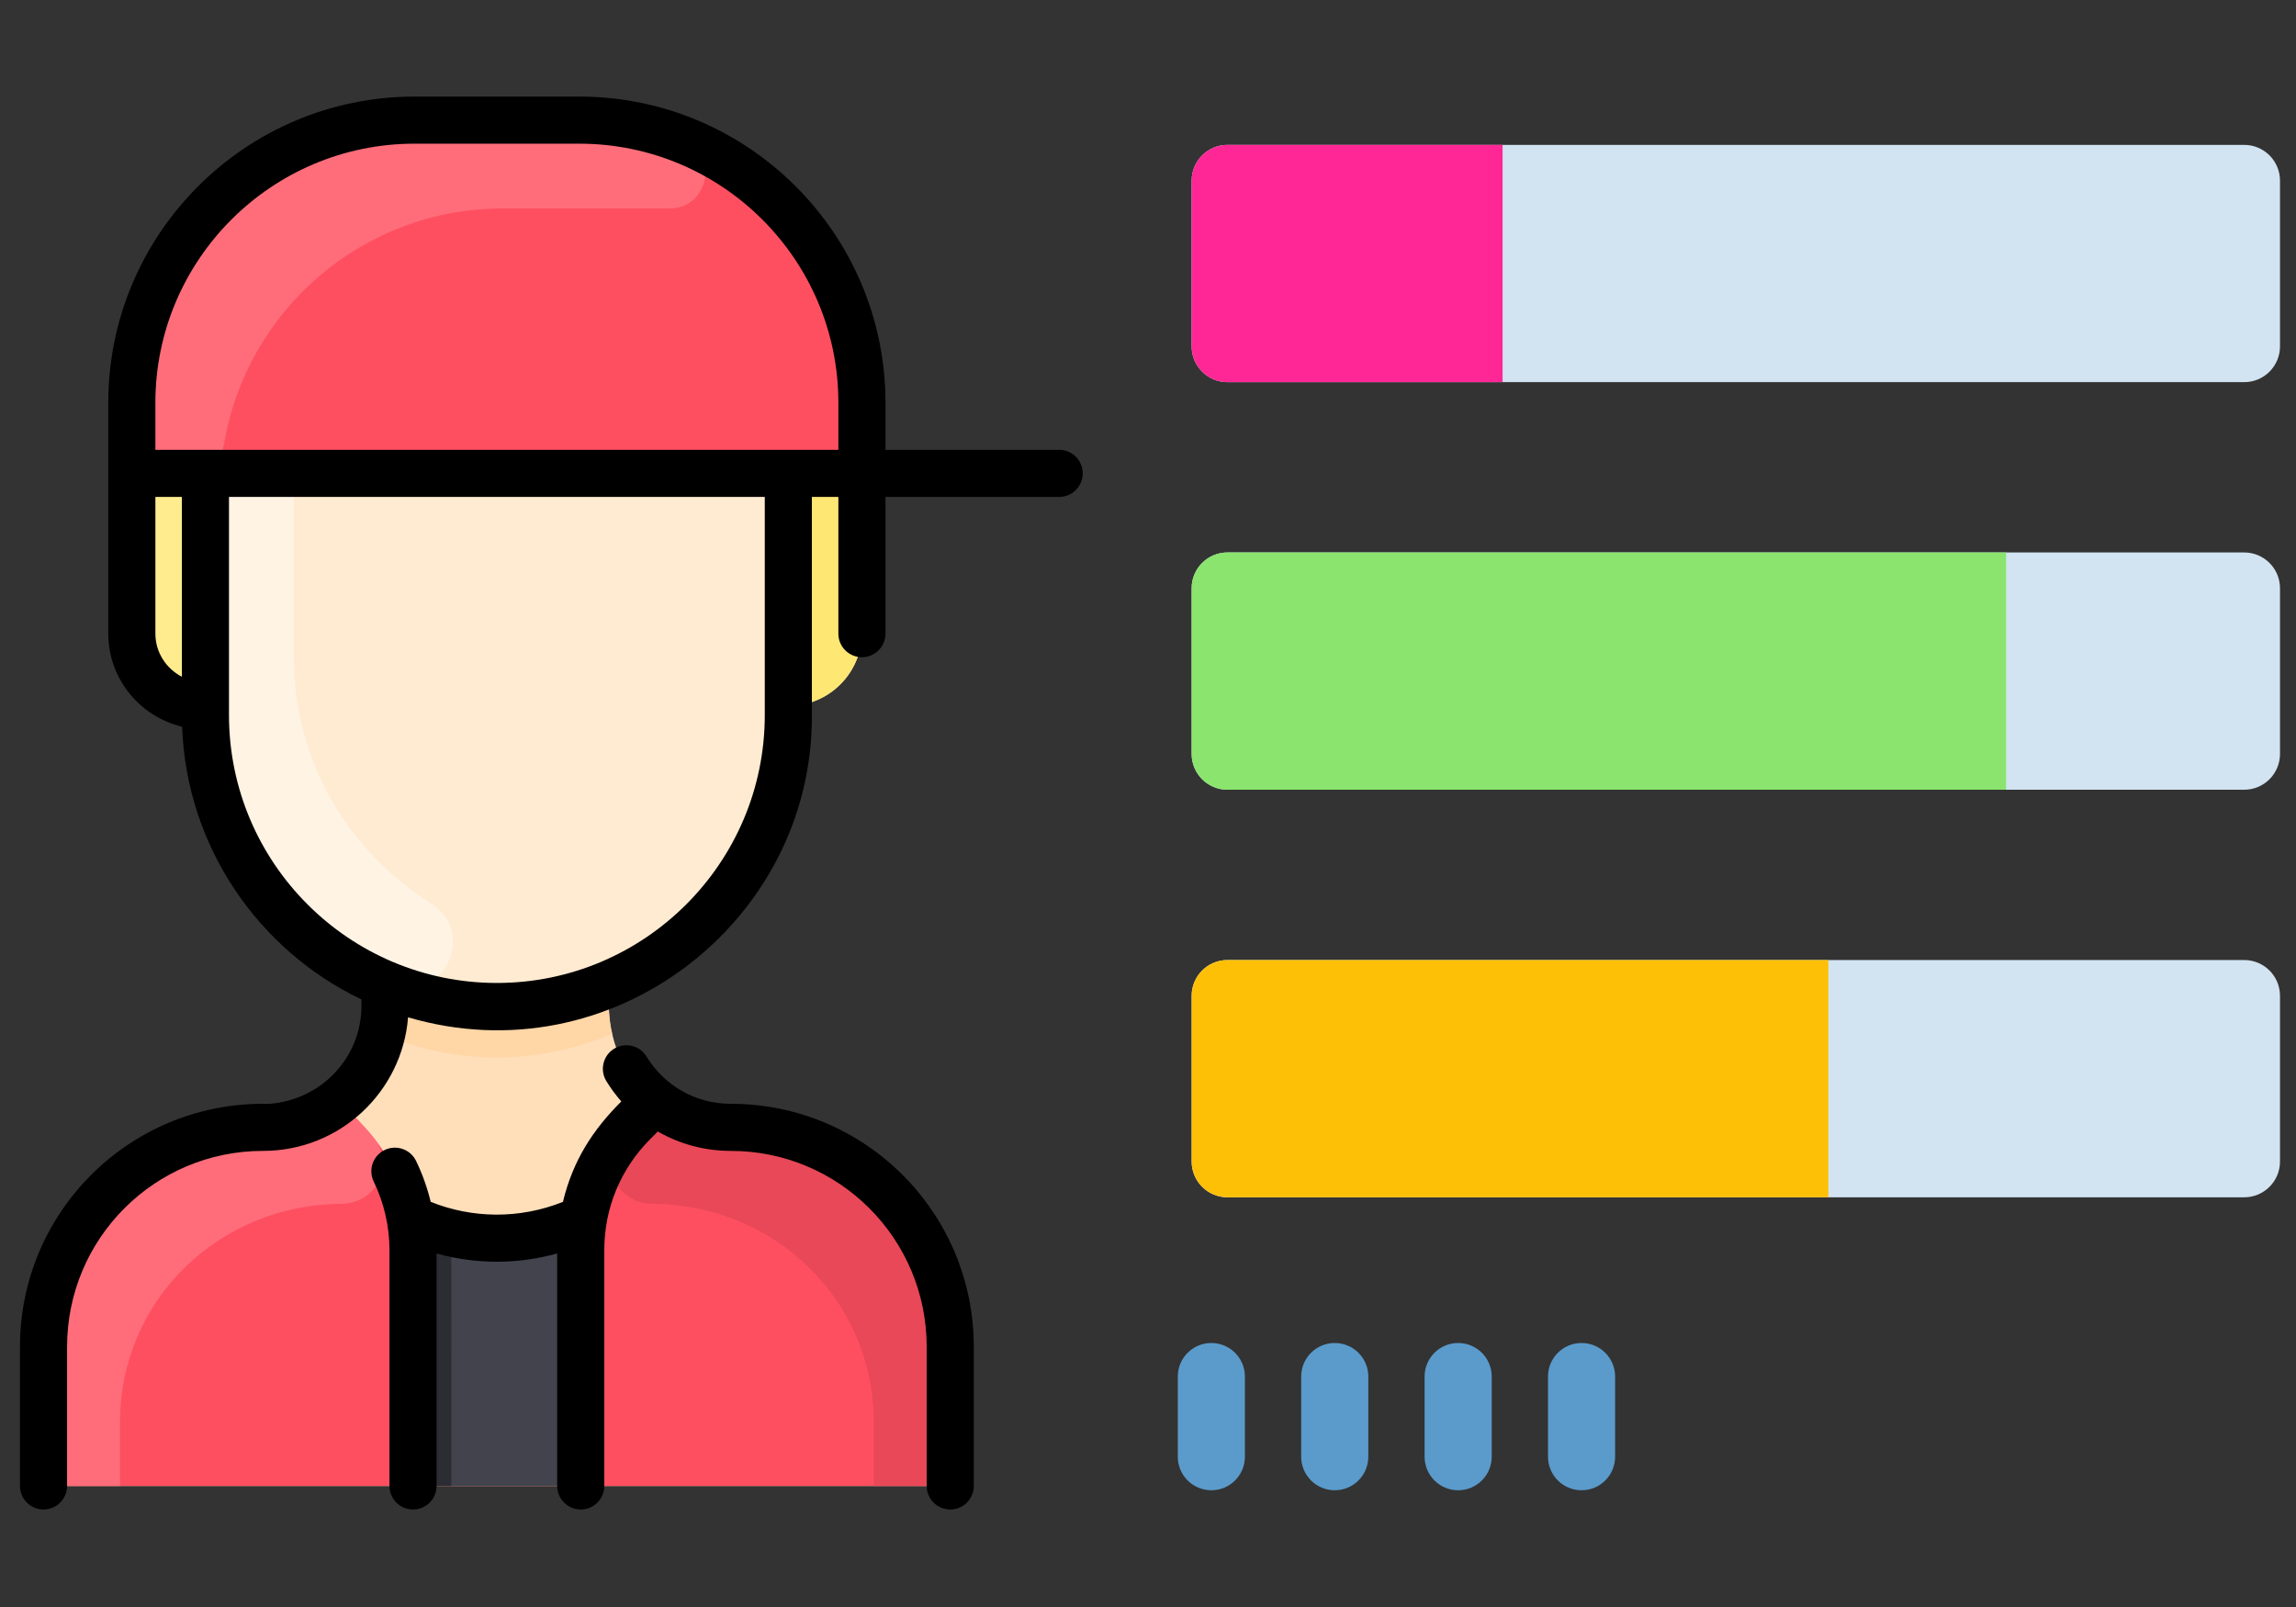 <?xml version="1.0" encoding="UTF-8" standalone="no"?>
<!-- Created with Inkscape (http://www.inkscape.org/) -->

<svg
   width="1000"
   height="700"
   viewBox="0 0 264.583 185.208"
   version="1.1"
   id="svg5"
   inkscape:version="1.1 (c68e22c387, 2021-05-23)"
   sodipodi:docname="skills.svg"
   xmlns:inkscape="http://www.inkscape.org/namespaces/inkscape"
   xmlns:sodipodi="http://sodipodi.sourceforge.net/DTD/sodipodi-0.dtd"
   xmlns="http://www.w3.org/2000/svg"
   xmlns:svg="http://www.w3.org/2000/svg">
  <rect x="0" y="0" width="264.583" height="185.208" fill="#333333" stroke="none"/>
  <sodipodi:namedview
     id="namedview7"
     pagecolor="#ffffff"
     bordercolor="#111111"
     borderopacity="1"
     inkscape:pageshadow="0"
     inkscape:pageopacity="0"
     inkscape:pagecheckerboard="1"
     inkscape:document-units="px"
     showgrid="false"
     inkscape:zoom="0.25"
     inkscape:rotation="-15"
     inkscape:cx="-207.69166"
     inkscape:cy="551.02103"
     inkscape:window-width="1280"
     inkscape:window-height="737"
     inkscape:window-x="-8"
     inkscape:window-y="-8"
     inkscape:window-maximized="1"
     inkscape:current-layer="layer1"
     units="px"
     height="700px" />
  <defs
     id="defs2" />
  <g
     inkscape:label="Layer 1"
     inkscape:groupmode="layer"
     id="layer1">
    <g
       id="g2481"
       transform="matrix(1.203,0,0,1.203,251.658,-62.72)">
      <g
         id="g56"
         transform="matrix(0.282,0,0,0.282,-224.058,61.39)">
        <path
           d="m 345.5,182 c 0,13.81 -11.19,25 -25,25 v 3.13 c 0,41.27 -25.25,76.64 -61.15,91.5 l 0.15,0.37 c 0,6.971 -1.673,25.497 15.7,39.24 6.97,5.51 15.77,8.84 25.33,8.93 41.23,0.39 74.97,32.95 74.97,74.18 V 464 c 0,4.42 -3.58,8 -8,8 h -292 c -4.42,0 -8,-3.58 -8,-8 v -39.65 c 0,-41.23 33.74,-73.79 74.97,-74.18 22.584,-0.213 41.03,-18.508 41.03,-41.34 V 302 l 0.15,-0.37 C 147.75,286.77 122.5,251.4 122.5,210.13 V 207 c -14.252,0 -25,-11.262 -25,-24.54 V 104 c 0,-53.02 42.98,-96 96,-96 h 56 c 53.02,0 96,42.98 96,96 z"
           fill="#ffdfba"
           id="path9" />
        <path
           d="m 345.5,128 v 54 c 0,13.81 -11.19,25 -25,25 0,-12.72 0,-54.94 0,-79 z"
           fill="#ffe773"
           id="path11" />
        <path
           d="m 345.5,128 h -248 v -24 c 0,-53.02 42.98,-96 96,-96 h 56 c 53.02,0 96,42.98 96,96 z"
           fill="#fe4f60"
           id="path13" />
        <path
           d="m 320.5,210.13 c 0,54.696 -44.348,99 -99,99 -51.492,0 -99,-40.031 -99,-102.13 v -79 h 198 z"
           fill="#ffebd2"
           id="path15" />
        <path
           d="M 375.5,424.35 V 464 c 0,4.42 -3.58,8 -8,8 h -292 c -4.42,0 -8,-3.58 -8,-8 v -39.65 c 0,-41.23 33.74,-73.79 74.97,-74.18 9.56,-0.09 18.36,-3.42 25.33,-8.93 8.033,8.033 20.737,18.755 24.37,40.52 18.029,8.228 42.106,7.762 58.58,0.51 3.469,-21.956 16.201,-32.781 24.45,-41.03 6.97,5.51 15.77,8.84 25.33,8.93 41.23,0.39 74.97,32.95 74.97,74.18 z"
           fill="#fe4f60"
           id="path17" />
        <path
           d="m 250.75,382.27 c -1.037,6.428 -0.76,2.023 -0.76,89.73 h -56.98 c 0,-87.595 0.304,-83.46 -0.84,-90.24 18.124,8.268 42.199,7.714 58.58,0.51 z"
           fill="#42434d"
           id="path19" />
        <path
           d="m 206.01,472 h -13 c 0,-87.595 0.304,-83.46 -0.84,-90.24 4.25,1.94 8.84,3.4 13.57,4.39 0.382,4.009 0.27,-1.191 0.27,85.85 z"
           fill="#2c2c33"
           id="path21" />
        <path
           d="m 122.5,128 v 79 c -14.255,0 -25,-11.265 -25,-24.54 V 128 Z"
           fill="#ffec8f"
           id="path23" />
        <path
           d="m 152.5,128 v 62.13 c 0,36.51 19.192,66.79 46.584,83.927 16.277,10.183 3.442,35.156 -14.376,28.004 C 148.074,287.357 122.5,251.657 122.5,210.129 V 128 Z"
           fill="#fff3e4"
           id="path25" />
        <path
           d="m 260.63,318.42 c -24.637,10.313 -51.712,11.113 -78.26,0 1.356,-5.626 1.13,-9.27 1.13,-16.42 l 0.15,-0.37 c 24.082,9.996 51.571,10.016 75.7,0 l 0.15,0.37 c 0,7.153 -0.226,10.796 1.13,16.42 z"
           fill="#ffd6a6"
           id="path27" />
        <path
           d="M 168.354,376.169 C 127.182,376.445 93.5,408.92 93.5,450.093 V 472 h -18 c -4.418,0 -8,-3.582 -8,-8 v -39.645 c 0,-41.236 33.736,-73.797 74.971,-74.187 9.565,-0.09 18.356,-3.415 25.329,-8.928 4.146,4.146 8.147,7.884 11.771,12.347 7.035,8.661 1.899,22.494 -11.217,22.582 z"
           fill="#ff6d7a"
           id="path29" />
        <path
           d="m 274.646,376.169 c 41.172,0.276 74.854,32.751 74.854,73.924 V 472 h 18 c 4.418,0 8,-3.582 8,-8 v -39.645 c 0,-41.236 -33.737,-73.797 -74.971,-74.187 -9.565,-0.09 -18.356,-3.415 -25.329,-8.928 -4.146,4.146 -8.147,7.884 -11.771,12.347 -7.035,8.661 -1.899,22.494 11.217,22.582 z"
           fill="#e84857"
           id="path31" />
        <path
           d="m 284.641,14.635 c 12.513,4.925 8.871,23.444 -4.576,23.366 C 279.603,37.999 223.962,38 223.5,38 c -47.497,0 -86.945,34.494 -94.636,79.807 -0.995,5.863 -6,10.193 -11.946,10.193 H 97.5 v -24 c 0,-53.019 42.981,-96 96,-96 h 56 c 12.404,0 24.258,2.352 35.141,6.635 z"
           fill="#ff6d7a"
           id="path33" />
        <path
           d="m 412.5,120 h -59 V 104 C 353.5,46.654 306.846,0 249.5,0 h -56 c -57.346,0 -104,46.654 -104,104 v 78.46 c 0,15.303 10.707,28.165 25.077,31.62 1.494,40.859 26.004,75.946 60.923,92.643 v 2.107 c 0,8.913 -3.476,17.287 -9.787,23.581 -11.193,11.161 -25.298,9.761 -23.642,9.761 -45.636,0 -82.571,36.93 -82.571,82.571 V 472 c 0,4.418 3.582,8 8,8 4.418,0 8,-3.582 8,-8 v -47.257 c 0,-36.795 29.775,-66.572 66.573,-66.571 26.216,0 47.269,-20.179 49.257,-45.385 69.291,20.399 137.17,-32.57 137.17,-102.053 V 136 h 9 v 46.46 c 0,4.418 3.582,8 8,8 4.418,0 8,-3.582 8,-8 V 136 h 59 c 4.418,0 8,-3.582 8,-8 0,-4.418 -3.582,-8 -8,-8 z m -307,-16 c 0,-48.523 39.477,-88 88,-88 h 56 c 48.523,0 88,39.477 88,88 v 16 h -232 z m 0,78.46 V 136 h 9 v 61.096 c -5.344,-2.771 -9,-8.288 -9,-14.636 z m 207,27.665 c 0,50.177 -40.822,91 -91,91 -50.178,0 -91,-40.822 -91,-91 V 136 h 182 z m 71,214.618 V 472 c 0,4.418 -3.582,8 -8,8 -4.418,0 -8,-3.582 -8,-8 v -47.257 c 0,-36.795 -29.775,-66.572 -66.573,-66.571 -8.905,0 -17.38,-2.333 -24.754,-6.588 l -2.558,2.558 c -10.078,10.078 -15.629,23.479 -15.629,37.731 V 472 c 0,4.418 -3.582,8 -8,8 -4.418,0 -8,-3.582 -8,-8 v -78.984 c -13.109,3.653 -27.302,3.824 -40.971,0.014 V 472 c 0,4.418 -3.582,8 -8,8 -4.418,0 -8,-3.582 -8,-8 v -80.127 c 0,-8.023 -1.853,-16.082 -5.357,-23.303 -1.929,-3.975 -0.271,-8.761 3.704,-10.69 3.976,-1.929 8.762,-0.271 10.69,3.704 2.149,4.429 3.802,9.104 4.968,13.899 14.022,5.621 30.035,5.954 44.913,0.008 3.432,-14.235 10.291,-24.587 19.833,-34.128 -1.866,-2.136 -3.583,-4.435 -5.096,-6.919 -2.299,-3.773 -1.103,-8.696 2.67,-10.994 3.772,-2.299 8.695,-1.103 10.994,2.671 5.899,9.684 16.457,16.051 28.594,16.051 45.637,-0.002 82.572,36.93 82.572,82.571 z"
           id="path35" />
      </g>
      <g
         id="g2436"
         transform="matrix(1.57,0,0,1.57,-224.552,-66.004)">
        <g
           id="g207"
           transform="matrix(0.265,0,0,0.265,13.214,51.067)">
          <g
             id="g110">
            <path
               style="fill:#5a9bcc"
               d="m 265.954,434.411 c -4.268,0 -7.726,-3.459 -7.726,-7.726 v -18.458 c 0,-4.268 3.459,-7.726 7.726,-7.726 4.268,0 7.726,3.459 7.726,7.726 v 18.458 c 0,4.267 -3.459,7.726 -7.726,7.726 z"
               id="path102" />
            <path
               style="fill:#5a9bcc"
               d="m 294.366,434.411 c -4.268,0 -7.726,-3.459 -7.726,-7.726 v -18.458 c 0,-4.268 3.459,-7.726 7.726,-7.726 4.268,0 7.726,3.459 7.726,7.726 v 18.458 c 0.001,4.267 -3.458,7.726 -7.726,7.726 z"
               id="path104" />
            <path
               style="fill:#5a9bcc"
               d="m 322.779,434.411 c -4.268,0 -7.726,-3.459 -7.726,-7.726 v -18.458 c 0,-4.268 3.459,-7.726 7.726,-7.726 4.268,0 7.726,3.459 7.726,7.726 v 18.458 c 0,4.267 -3.459,7.726 -7.726,7.726 z"
               id="path106" />
            <path
               style="fill:#5a9bcc"
               d="m 351.191,434.411 c -4.268,0 -7.726,-3.459 -7.726,-7.726 v -18.458 c 0,-4.268 3.459,-7.726 7.726,-7.726 4.268,0 7.726,3.459 7.726,7.726 v 18.458 c 0.001,4.267 -3.458,7.726 -7.726,7.726 z"
               id="path108" />
          </g>
          <path
             style="fill:#d2e3f1"
             d="M 503.759,179.248 H 269.656 c -4.552,0 -8.241,-3.69 -8.241,-8.241 v -38.152 c 0,-4.552 3.69,-8.241 8.241,-8.241 h 234.102 c 4.552,0 8.241,3.69 8.241,8.241 v 38.152 c 10e-4,4.551 -3.689,8.241 -8.24,8.241 z"
             id="path112" />
          <path
             style="fill:#ff2796"
             d="m 333.01,179.248 h -63.354 c -4.552,0 -8.241,-3.69 -8.241,-8.241 v -38.152 c 0,-4.552 3.69,-8.241 8.241,-8.241 h 63.354 z"
             id="path114" />
          <path
             style="fill:#d2e3f1"
             d="M 503.759,273.099 H 269.656 c -4.552,0 -8.241,-3.69 -8.241,-8.241 v -38.152 c 0,-4.552 3.69,-8.241 8.241,-8.241 h 234.102 c 4.552,0 8.241,3.69 8.241,8.241 v 38.152 c 10e-4,4.551 -3.689,8.241 -8.24,8.241 z"
             id="path116" />
          <path
             style="fill:#8ae46d"
             d="M 448.927,273.099 H 269.656 c -4.552,0 -8.241,-3.69 -8.241,-8.241 v -38.152 c 0,-4.552 3.69,-8.241 8.241,-8.241 h 179.271 z"
             id="path118" />
          <path
             style="fill:#d2e3f1"
             d="M 503.759,366.949 H 269.656 c -4.552,0 -8.241,-3.69 -8.241,-8.241 v -38.152 c 0,-4.552 3.69,-8.241 8.241,-8.241 h 234.102 c 4.552,0 8.241,3.69 8.241,8.241 v 38.152 c 10e-4,4.551 -3.689,8.241 -8.24,8.241 z"
             id="path120" />
          <path
             style="fill:#fec007"
             d="m 408.016,366.949 h -138.36 c -4.552,0 -8.241,-3.69 -8.241,-8.241 v -38.152 c 0,-4.552 3.69,-8.241 8.241,-8.241 h 138.36 z"
             id="path122" />
          <g
             id="g124" />
          <g
             id="g126" />
          <g
             id="g128" />
          <g
             id="g130" />
          <g
             id="g132" />
          <g
             id="g134" />
          <g
             id="g136" />
          <g
             id="g138" />
          <g
             id="g140" />
          <g
             id="g142" />
          <g
             id="g144" />
          <g
             id="g146" />
          <g
             id="g148" />
          <g
             id="g150" />
          <g
             id="g152" />
        </g>
      </g>
    </g>
  </g>
</svg>
